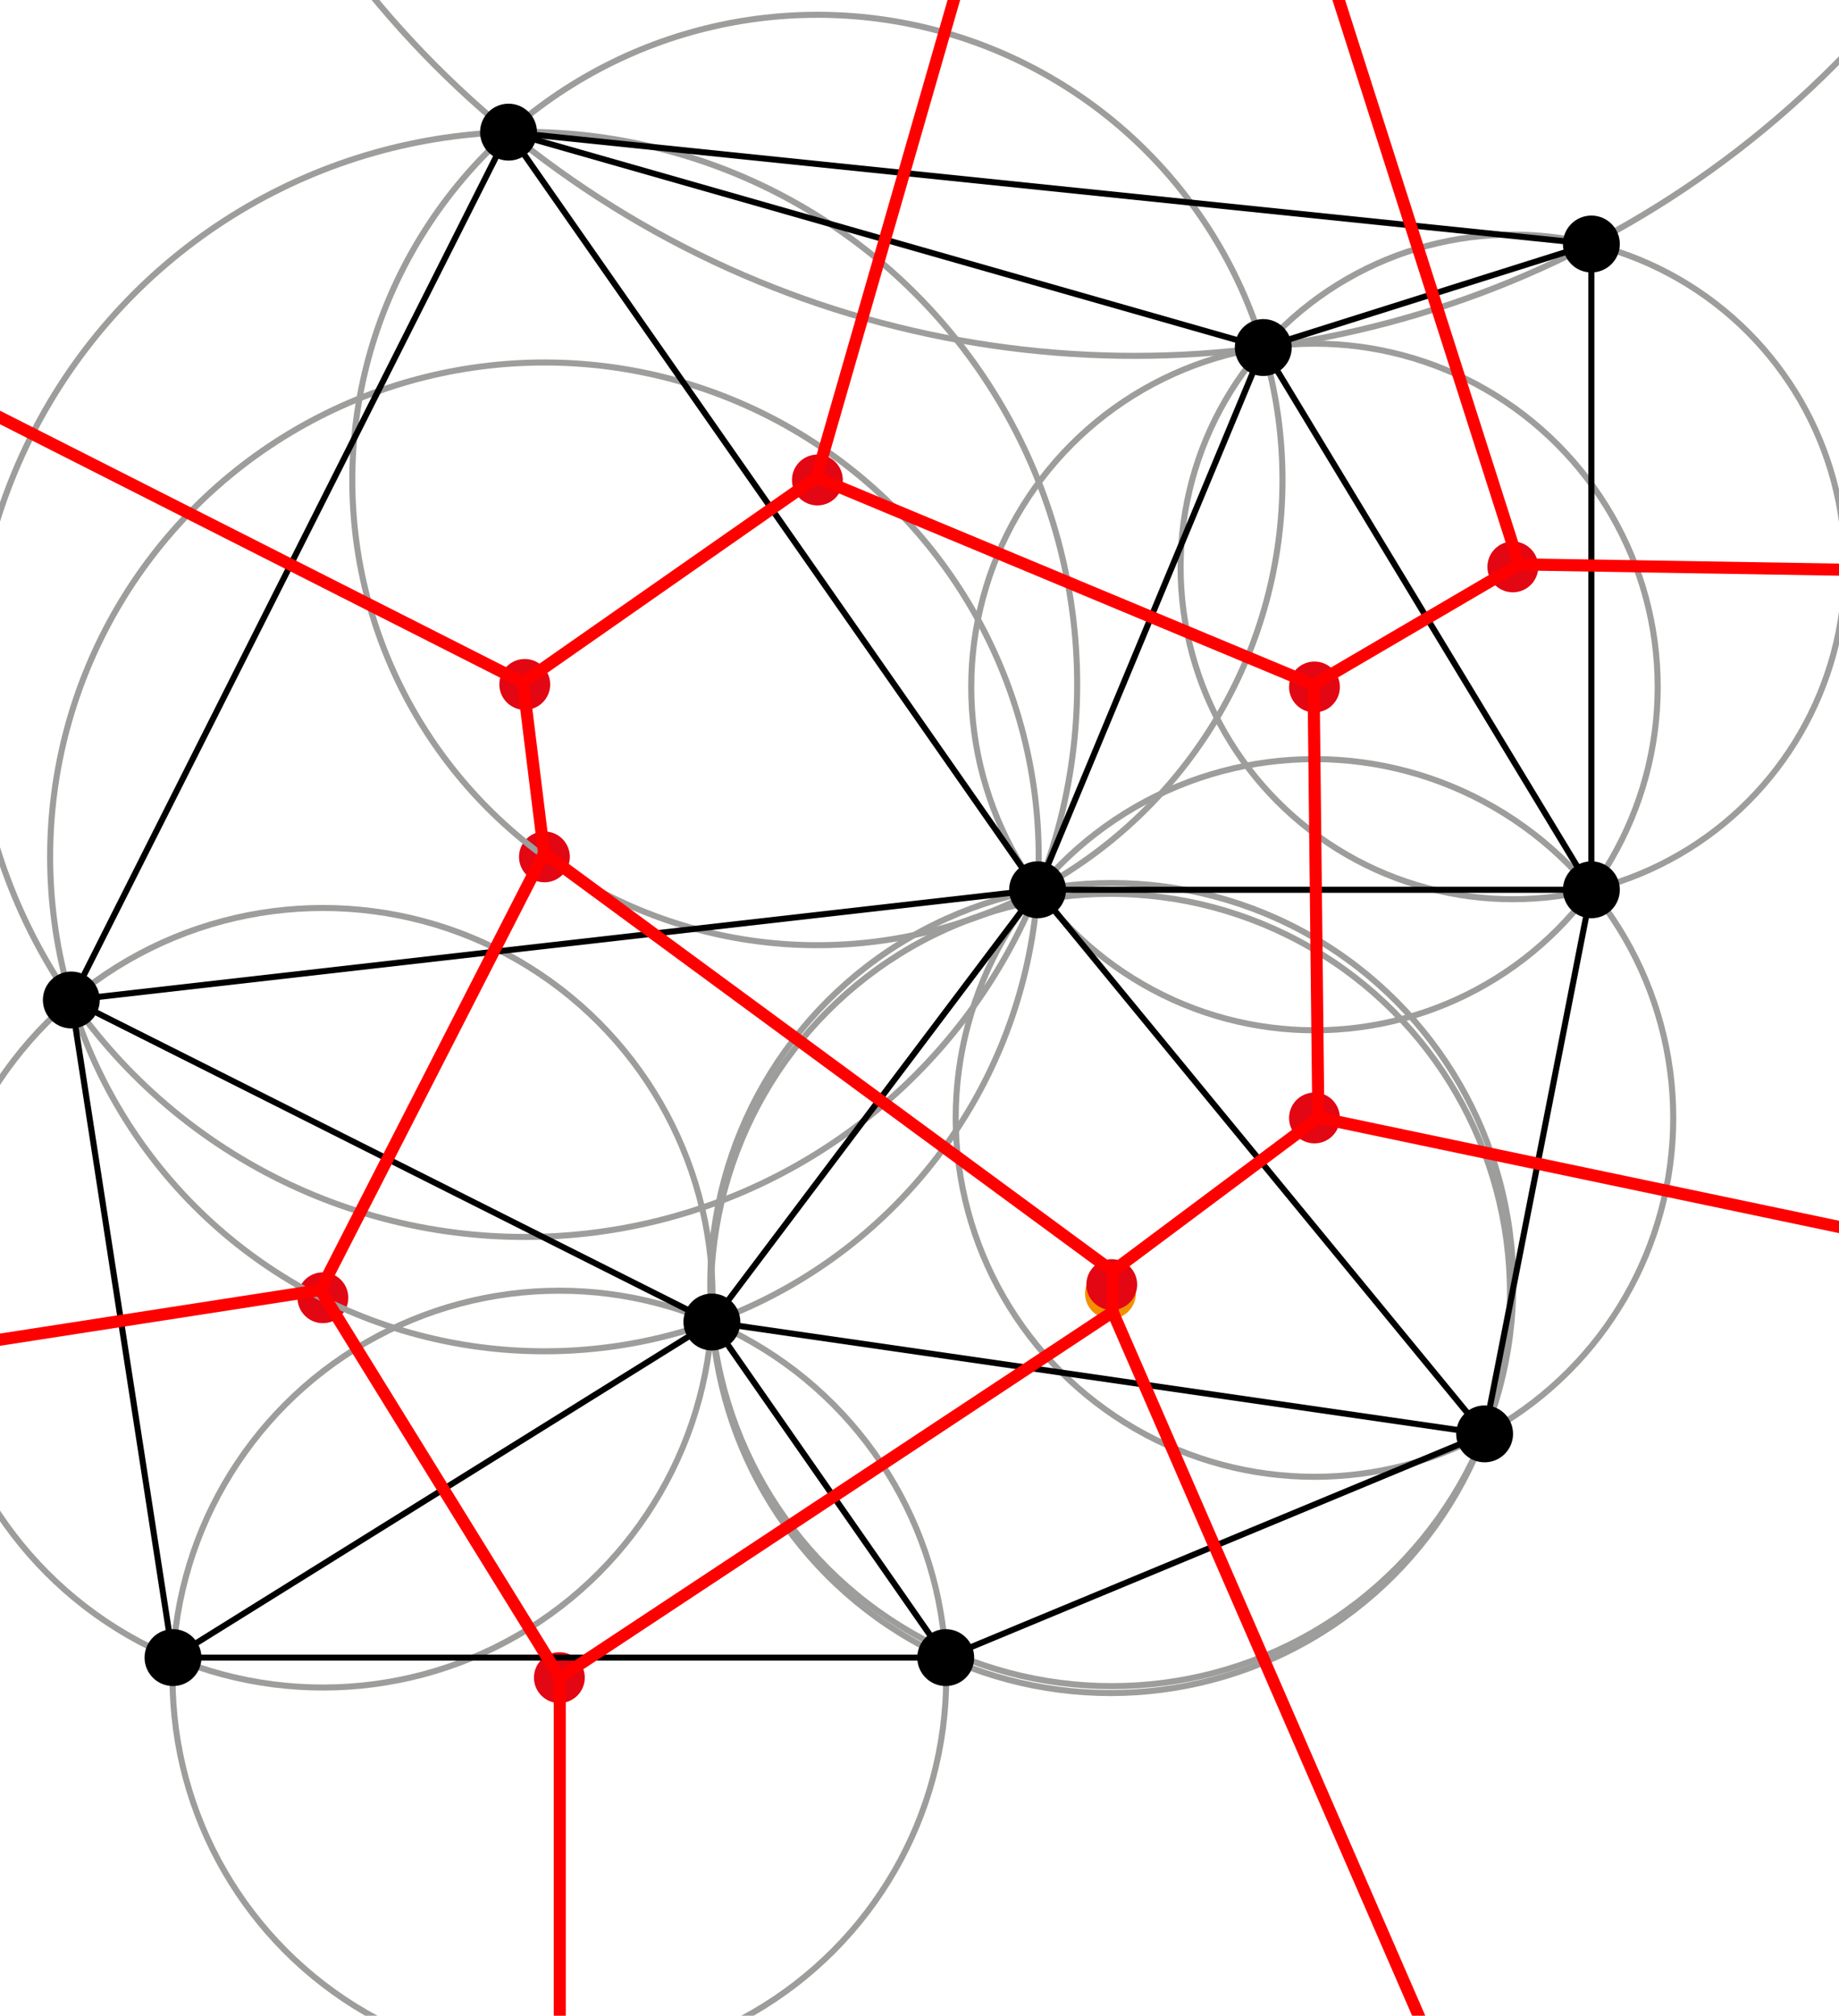 <?xml version="1.0" encoding="UTF-8" standalone="no"?>
<svg
   xmlns:dc="http://purl.org/dc/elements/1.1/"
   xmlns:cc="http://creativecommons.org/ns#"
   xmlns:rdf="http://www.w3.org/1999/02/22-rdf-syntax-ns#"
   xmlns:svg="http://www.w3.org/2000/svg"
   xmlns="http://www.w3.org/2000/svg"
   xmlns:sodipodi="http://sodipodi.sourceforge.net/DTD/sodipodi-0.dtd"
   xmlns:inkscape="http://www.inkscape.org/namespaces/inkscape"
   version="1.1"
   x="0px"
   y="0px"
   width="303.985"
   height="333.122"
   viewBox="0 0 303.985 333.122"
   enable-background="new 0 0 337 361"
   xml:space="preserve"
   id="svg119"
   sodipodi:docname="Appendix_delaunay.svg"
   inkscape:version="1.0.1 (3bc2e813f5, 2020-09-07)"><defs
   id="defs123"><clipPath
     clipPathUnits="userSpaceOnUse"
     id="clipPath1055"><rect
       style="fill:none;stroke:#ff0000;stroke-width:2;stroke-miterlimit:4;stroke-dasharray:none"
       id="rect1057"
       width="303.985"
       height="333.122"
       x="17.847"
       y="13.926" /></clipPath></defs><sodipodi:namedview
   pagecolor="#ffffff"
   bordercolor="#666666"
   borderopacity="1"
   objecttolerance="10"
   gridtolerance="10"
   guidetolerance="10"
   inkscape:pageopacity="0"
   inkscape:pageshadow="2"
   inkscape:window-width="1906"
   inkscape:window-height="1042"
   id="namedview121"
   showgrid="false"
   fit-margin-top="0"
   fit-margin-left="0"
   fit-margin-right="0"
   fit-margin-bottom="0"
   inkscape:zoom="1.1523546"
   inkscape:cx="70.020522"
   inkscape:cy="186.48048"
   inkscape:window-x="6"
   inkscape:window-y="30"
   inkscape:window-maximized="0"
   inkscape:current-layer="svg119" />



<g
   id="g1051"
   clip-path="url(#clipPath1055)"
   transform="translate(-17.847,-13.926)"><g
     id="Kreise">
	<g
   id="_x31_1">
		<circle
   id="unten_re"
   fill="#f39000"
   cx="201.407"
   cy="227.685"
   r="4.201" />
		<circle
   fill="none"
   stroke="#9d9d9c"
   stroke-miterlimit="10"
   cx="201.407"
   cy="227.684"
   r="66.04"
   id="circle3" />
	</g>
	<g
   id="_x31_0">
		<circle
   fill="#e30613"
   cx="110.311"
   cy="291.176"
   r="4.201"
   id="circle6" />
		<circle
   fill="none"
   stroke="#9d9d9c"
   stroke-miterlimit="10"
   cx="110.311"
   cy="291.175"
   r="63.945"
   id="circle8" />
	</g>
	<g
   id="_x39_">
		<circle
   fill="#e30613"
   cx="71.221"
   cy="228.395"
   r="4.201"
   id="circle11" />
		<circle
   fill="none"
   stroke="#9d9d9c"
   stroke-miterlimit="10"
   cx="71.221"
   cy="228.395"
   r="64.415"
   id="circle13" />
	</g>
	<g
   id="_x38_">
		<circle
   fill="#e30613"
   cx="201.619"
   cy="226.22"
   r="4.201"
   id="circle16" />
		<circle
   fill="none"
   stroke="#9d9d9c"
   stroke-miterlimit="10"
   cx="201.619"
   cy="226.22"
   r="66.363"
   id="circle18" />
	</g>
	<g
   id="_x37_">
		<circle
   fill="#e30613"
   cx="235.128"
   cy="198.682"
   r="4.201"
   id="circle21" />
		<circle
   fill="none"
   stroke="#9d9d9c"
   stroke-miterlimit="10"
   cx="235.128"
   cy="198.682"
   r="59.304"
   id="circle23" />
	</g>
	<g
   id="_x36_">
		<circle
   fill="#e30613"
   cx="107.84"
   cy="155.537"
   r="4.201"
   id="circle26" />
		<circle
   fill="none"
   stroke="#9d9d9c"
   stroke-miterlimit="10"
   cx="107.84"
   cy="155.536"
   r="81.706"
   id="circle28" />
	</g>
	<g
   id="_x35_">
		<circle
   fill="#e30613"
   cx="235.128"
   cy="127.458"
   r="4.201"
   id="circle31" />
		<circle
   fill="none"
   stroke="#9d9d9c"
   stroke-miterlimit="10"
   cx="235.128"
   cy="127.457"
   r="56.735"
   id="circle33" />
	</g>
	<g
   id="_x34_">
		<circle
   fill="#e30613"
   cx="104.59"
   cy="127.036"
   r="4.202"
   id="circle36" />
		<circle
   fill="none"
   stroke="#9d9d9c"
   stroke-miterlimit="10"
   cx="104.59"
   cy="127.035"
   r="91.313"
   id="circle38" />
	</g>
	<g
   id="_x33_">
		<circle
   fill="#e30613"
   cx="267.916"
   cy="107.613"
   r="4.201"
   id="circle41" />
		<circle
   fill="none"
   stroke="#9d9d9c"
   stroke-miterlimit="10"
   cx="267.916"
   cy="107.613"
   r="54.918"
   id="circle43" />
	</g>
	<g
   id="_x32_">
		<circle
   fill="#e30613"
   cx="152.961"
   cy="93.251"
   r="4.202"
   id="circle46" />
		<circle
   fill="none"
   stroke="#9d9d9c"
   stroke-miterlimit="10"
   cx="152.961"
   cy="93.251"
   r="76.88"
   id="circle48" />
	</g>
	<g
   id="_x31_">
		<circle
   fill="#e30613"
   cx="205.403"
   cy="-90.544"
   r="4.201"
   id="circle51" />
		<circle
   fill="none"
   stroke="#9d9d9c"
   stroke-miterlimit="10"
   cx="205.404"
   cy="-90.545"
   r="163.28"
   id="circle53" />
	</g>
</g><g
     id="Vertices">
	<circle
   stroke="#000000"
   stroke-miterlimit="10"
   cx="46.445"
   cy="287.865"
   r="4.202"
   id="circle57" />
	<circle
   stroke="#000000"
   stroke-miterlimit="10"
   cx="263.251"
   cy="250.891"
   r="4.202"
   id="circle59" />
	<circle
   stroke="#000000"
   stroke-miterlimit="10"
   cx="174.176"
   cy="287.865"
   r="4.202"
   id="circle61" />
	<circle
   stroke="#000000"
   stroke-miterlimit="10"
   cx="280.899"
   cy="160.975"
   r="4.202"
   id="circle63" />
	<circle
   stroke="#000000"
   stroke-miterlimit="10"
   cx="280.899"
   cy="54.252"
   r="4.202"
   id="circle65" />
	<circle
   stroke="#000000"
   stroke-miterlimit="10"
   cx="189.358"
   cy="160.975"
   r="4.202"
   id="circle67" />
	<circle
   stroke="#000000"
   stroke-miterlimit="10"
   cx="135.521"
   cy="232.404"
   r="4.202"
   id="circle69" />
	<circle
   stroke="#000000"
   stroke-miterlimit="10"
   cx="29.638"
   cy="179.187"
   r="4.202"
   id="circle71" />
	<circle
   stroke="#000000"
   stroke-miterlimit="10"
   cx="101.907"
   cy="35.765"
   r="4.202"
   id="circle73" />
	<circle
   stroke="#000000"
   stroke-miterlimit="10"
   cx="226.665"
   cy="71.361"
   r="4.202"
   id="circle75" />
</g><g
     id="Edges">
	<line
   fill="none"
   stroke="#000000"
   stroke-miterlimit="10"
   x1="101.907"
   y1="35.765"
   x2="280.899"
   y2="54.252"
   id="line78" />
	<line
   fill="none"
   stroke="#000000"
   stroke-miterlimit="10"
   x1="280.899"
   y1="54.252"
   x2="226.664"
   y2="71.361"
   id="line80" />
	<line
   fill="none"
   stroke="#000000"
   stroke-miterlimit="10"
   x1="226.664"
   y1="71.361"
   x2="280.899"
   y2="160.975"
   id="line82" />
	<line
   fill="none"
   stroke="#000000"
   stroke-miterlimit="10"
   x1="226.664"
   y1="71.361"
   x2="101.907"
   y2="35.765"
   id="line84" />
	<line
   fill="none"
   stroke="#000000"
   stroke-miterlimit="10"
   x1="226.664"
   y1="71.361"
   x2="189.358"
   y2="160.975"
   id="line86" />
	<line
   fill="none"
   stroke="#000000"
   stroke-miterlimit="10"
   x1="189.358"
   y1="160.975"
   x2="280.899"
   y2="160.975"
   id="line88" />
	<line
   fill="none"
   stroke="#000000"
   stroke-miterlimit="10"
   x1="280.899"
   y1="160.975"
   x2="280.899"
   y2="54.252"
   id="line90" />
	<line
   fill="none"
   stroke="#000000"
   stroke-miterlimit="10"
   x1="101.907"
   y1="35.765"
   x2="189.358"
   y2="160.974"
   id="line92" />
	<line
   fill="none"
   stroke="#000000"
   stroke-miterlimit="10"
   x1="101.907"
   y1="35.765"
   x2="29.639"
   y2="179.186"
   id="line94" />
	<line
   fill="none"
   stroke="#000000"
   stroke-miterlimit="10"
   x1="29.639"
   y1="179.186"
   x2="189.358"
   y2="160.974"
   id="line96" />
	<line
   fill="none"
   stroke="#000000"
   stroke-miterlimit="10"
   x1="189.358"
   y1="160.974"
   x2="135.521"
   y2="232.403"
   id="line98" />
	<line
   fill="none"
   stroke="#000000"
   stroke-miterlimit="10"
   x1="135.521"
   y1="232.403"
   x2="174.176"
   y2="287.865"
   id="line100" />
	<line
   fill="none"
   stroke="#000000"
   stroke-miterlimit="10"
   x1="174.176"
   y1="287.865"
   x2="263.252"
   y2="250.891"
   id="line102" />
	<line
   fill="none"
   stroke="#000000"
   stroke-miterlimit="10"
   x1="263.252"
   y1="250.891"
   x2="280.899"
   y2="160.975"
   id="line104" />
	<line
   fill="none"
   stroke="#000000"
   stroke-miterlimit="10"
   x1="189.354"
   y1="160.975"
   x2="263.252"
   y2="250.891"
   id="line106" />
	<line
   fill="none"
   stroke="#000000"
   stroke-miterlimit="10"
   x1="135.521"
   y1="232.403"
   x2="263.252"
   y2="250.891"
   id="line108" />
	<line
   fill="none"
   stroke="#000000"
   stroke-miterlimit="10"
   x1="29.639"
   y1="179.186"
   x2="135.524"
   y2="232.403"
   id="line110" />
	<line
   fill="none"
   stroke="#000000"
   stroke-miterlimit="10"
   x1="135.524"
   y1="232.403"
   x2="46.445"
   y2="287.865"
   id="line112" />
	<line
   fill="none"
   stroke="#000000"
   stroke-miterlimit="10"
   x1="46.445"
   y1="287.865"
   x2="29.639"
   y2="179.186"
   id="line114" />
	<line
   fill="none"
   stroke="#000000"
   stroke-miterlimit="10"
   x1="46.445"
   y1="287.865"
   x2="174.176"
   y2="287.865"
   id="line116" />
</g><path
     style="fill:none;stroke:#ff0000;stroke-width:2;stroke-linecap:butt;stroke-linejoin:miter;stroke-miterlimit:4;stroke-dasharray:none;stroke-opacity:1"
     d="m 110.378,291.164 -39.556,-64.046 36.959,-72.19 93.992,69.087 0.008,6.731 z"
     id="path956" /><path
     style="fill:none;stroke:#ff0000;stroke-width:2;stroke-linecap:butt;stroke-linejoin:miter;stroke-miterlimit:4;stroke-dasharray:none;stroke-opacity:1"
     d="m 201.773,224.016 33.996,-25.382 -0.789,-71.55 -82.182,-34.255 -48.499,33.888 3.482,28.212"
     id="path958" /><path
     style="fill:none;stroke:#ff0000;stroke-width:2;stroke-linecap:butt;stroke-linejoin:miter;stroke-miterlimit:4;stroke-dasharray:none;stroke-opacity:1"
     d="M 234.98,127.084 268.935,107.194 205.68,-90.823 152.798,92.829"
     id="path960" /><path
     style="fill:none;stroke:#ff0000;stroke-width:2;stroke-linecap:butt;stroke-linejoin:miter;stroke-miterlimit:4;stroke-dasharray:none;stroke-opacity:1"
     d="M 201.781,230.747 257.606,359.122"
     id="path962" /><path
     style="fill:none;stroke:#ff0000;stroke-width:2;stroke-linecap:butt;stroke-linejoin:miter;stroke-miterlimit:4;stroke-dasharray:none;stroke-opacity:1"
     d="m 110.378,291.164 v 70.002"
     id="path964" /><path
     style="fill:none;stroke:#ff0000;stroke-width:2;stroke-linecap:butt;stroke-linejoin:miter;stroke-miterlimit:4;stroke-dasharray:none;stroke-opacity:1"
     d="M 70.822,227.118 -0.653,238.189"
     id="path966" /><path
     style="fill:none;stroke:#ff0000;stroke-width:2;stroke-linecap:butt;stroke-linejoin:miter;stroke-miterlimit:4;stroke-dasharray:none;stroke-opacity:1"
     d="M 104.299,126.717 -0.404,73.671"
     id="path968" /><path
     style="fill:none;stroke:#ff0000;stroke-width:2;stroke-linecap:butt;stroke-linejoin:miter;stroke-miterlimit:4;stroke-dasharray:none;stroke-opacity:1"
     d="m 268.935,107.194 66.406,1.093"
     id="path970" /><path
     style="fill:none;stroke:#ff0000;stroke-width:2;stroke-linecap:butt;stroke-linejoin:miter;stroke-miterlimit:4;stroke-dasharray:none;stroke-opacity:1"
     d="m 235.769,198.633 98.464,20.658"
     id="path972" /></g></svg>
